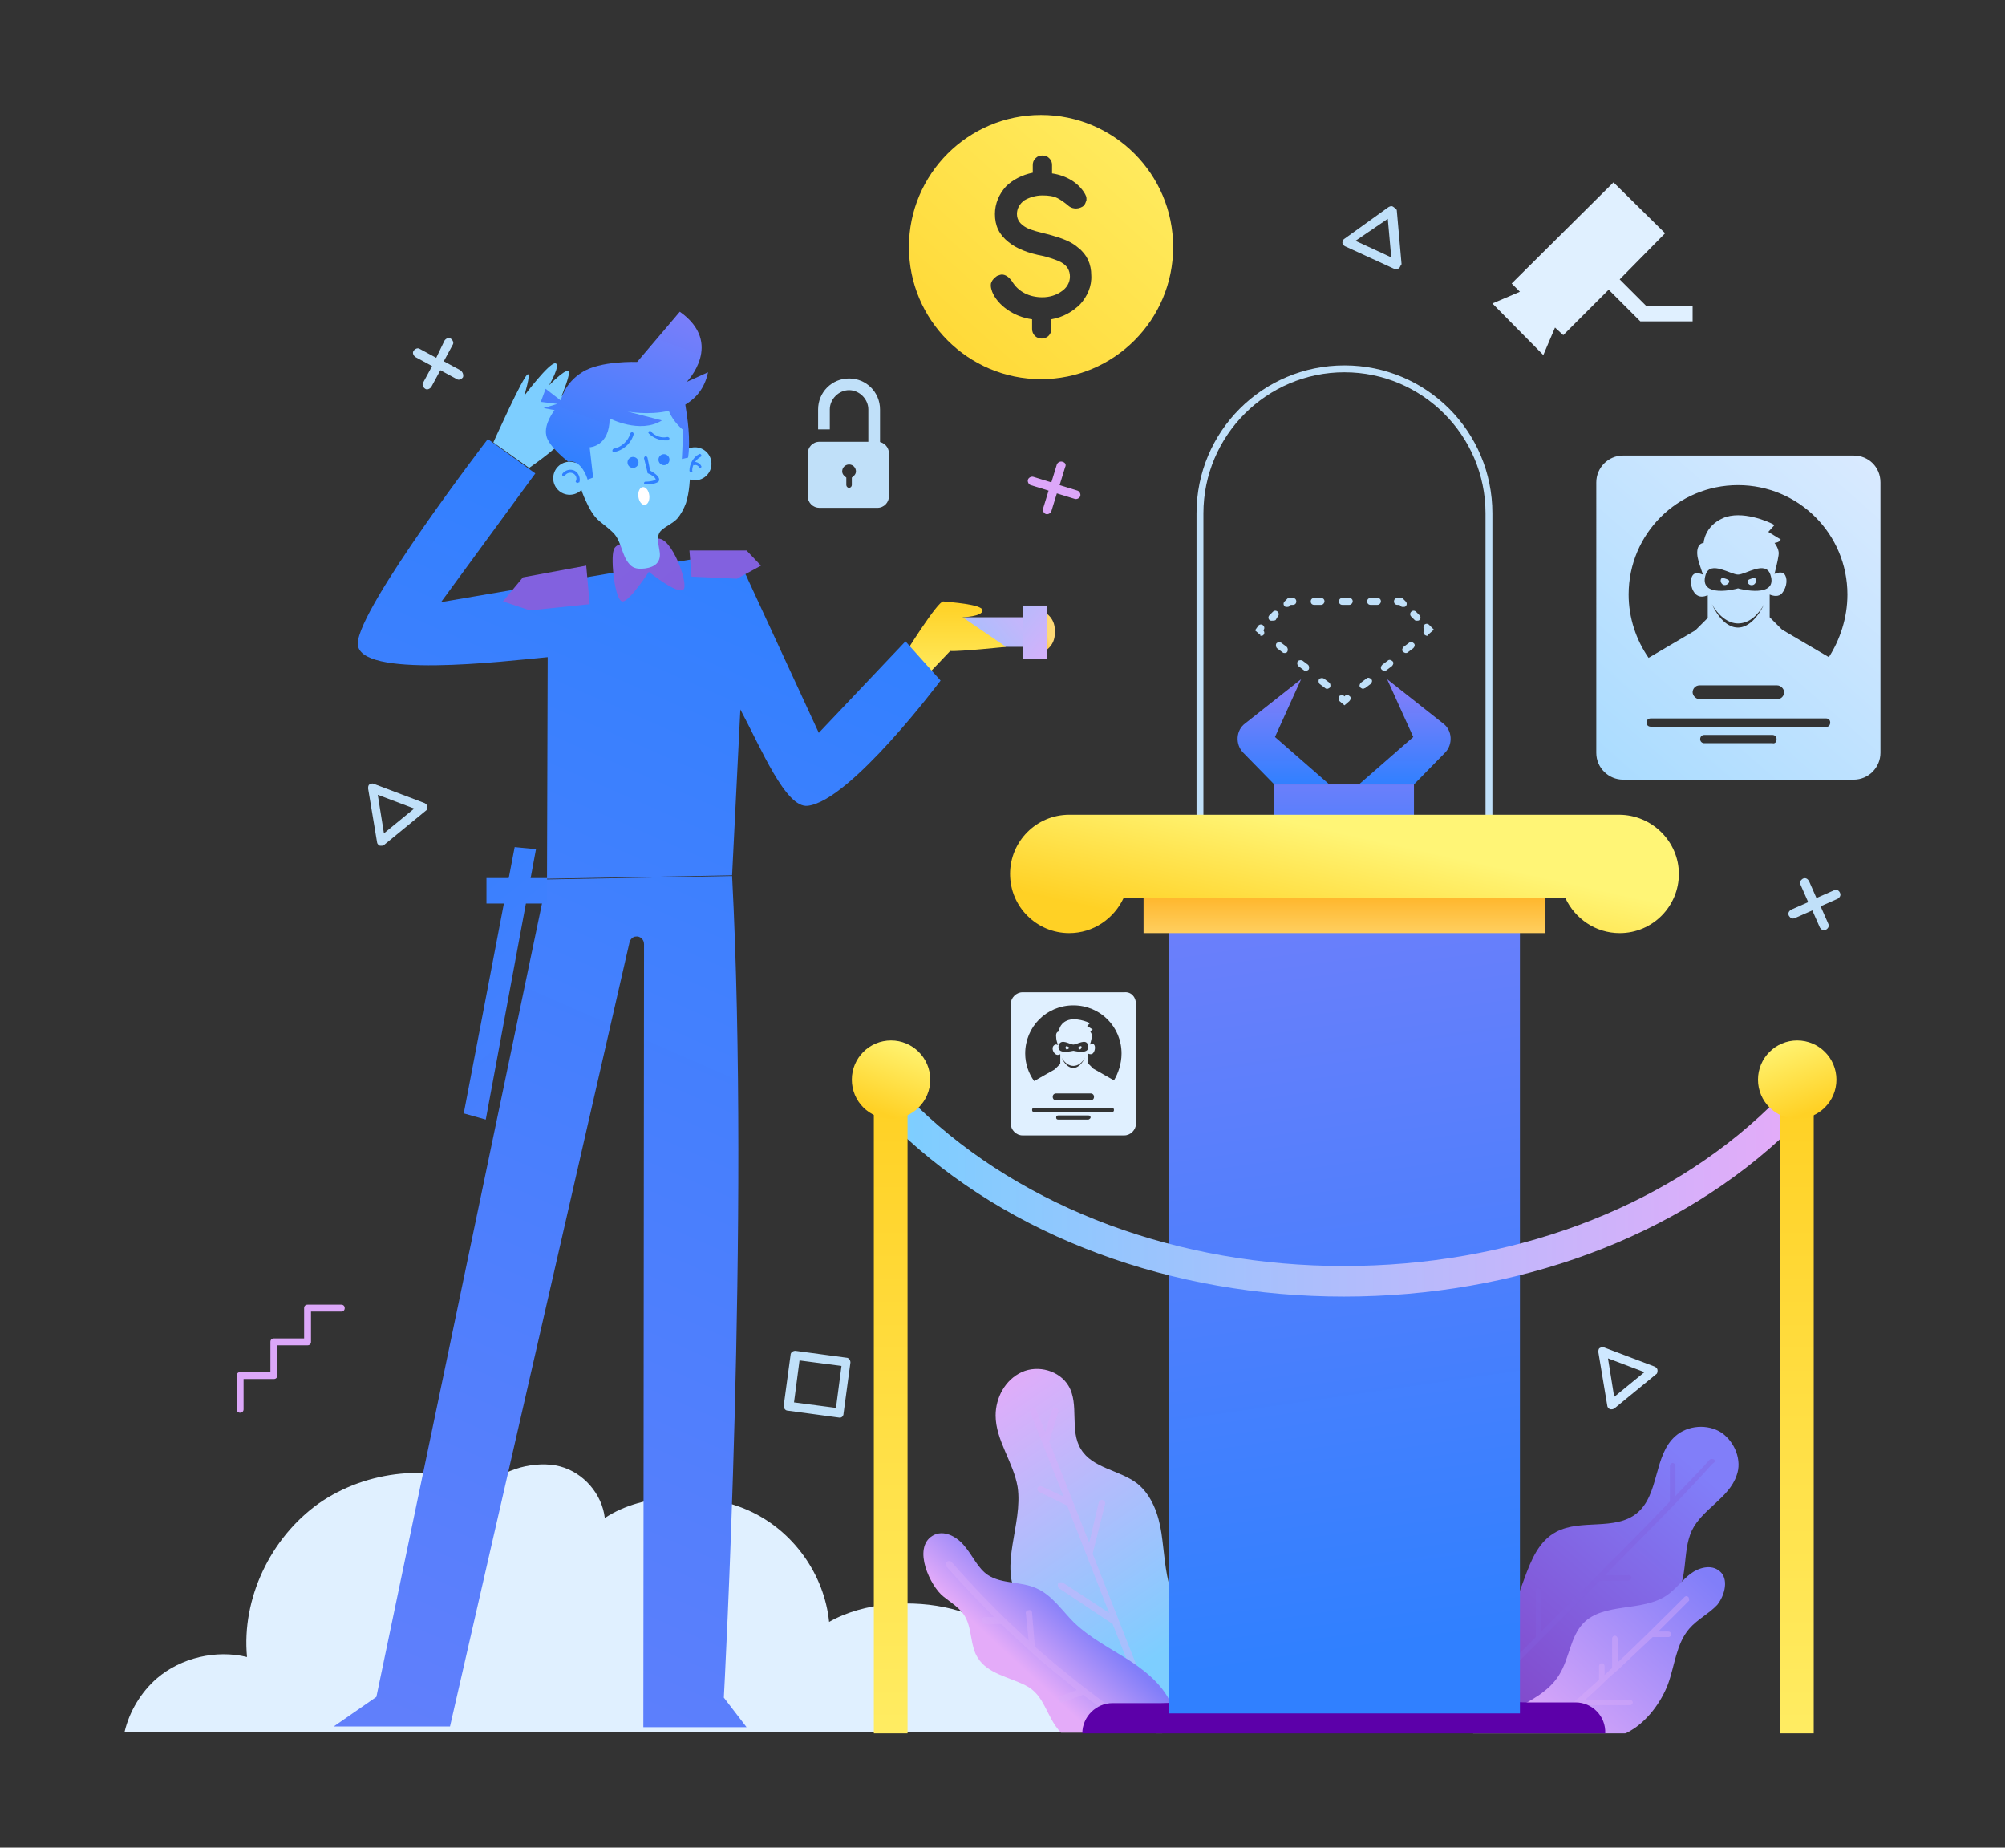 <?xml version="1.0" encoding="utf-8"?>
<!-- Generator: Adobe Illustrator 19.0.0, SVG Export Plug-In . SVG Version: 6.00 Build 0)  -->
<svg version="1.1" id="OBJECTS" xmlns="http://www.w3.org/2000/svg" xmlns:xlink="http://www.w3.org/1999/xlink" x="0px" y="0px"
	 viewBox="0 0 291.4 268.5" style="enable-background:new 0 0 291.4 268.5;" xml:space="preserve">
<rect x="0" y="0" width="291.4" height="268.5" fill="#333333" stroke="none"/>
<style type="text/css">
	.st0{fill:#C0E0F9;}
	.st1{fill:url(#SVGID_1_);}
	.st2{fill:url(#SVGID_2_);}
	.st3{fill:#E0F0FF;}
	.st4{fill:url(#SVGID_3_);}
	.st5{opacity:0.4;fill:#DBAEFA;}
	.st6{fill:url(#SVGID_4_);}
	.st7{fill:url(#SVGID_5_);}
	.st8{opacity:0.4;fill:#8260DE;}
	.st9{fill:url(#SVGID_6_);}
	.st10{fill:url(#SVGID_7_);}
	.st11{fill:url(#SVGID_8_);}
	.st12{fill:url(#SVGID_9_);}
	.st13{fill:url(#SVGID_10_);}
	.st14{fill:url(#SVGID_11_);}
	.st15{fill:url(#SVGID_12_);}
	.st16{fill:#7DCEFF;}
	.st17{fill:#3080ff;}
	.st18{fill:#FFFEFF;}
	.st19{fill:url(#SVGID_13_);}
	.st20{fill:url(#SVGID_14_);}
	.st21{fill:url(#SVGID_15_);}
	.st22{fill:url(#SVGID_16_);}
	.st23{fill:url(#SVGID_17_);}
	.st24{fill:#8261DF;}
	.st25{fill:none;stroke:url(#SVGID_18_);stroke-width:4.442;stroke-linecap:round;stroke-linejoin:round;stroke-miterlimit:10;}
	.st26{fill:url(#SVGID_19_);}
	.st27{fill:url(#SVGID_20_);}
	.st28{fill:url(#SVGID_21_);}
	.st29{fill:url(#SVGID_22_);}
	.st30{fill:url(#SVGID_23_);}
	.st31{fill:url(#SVGID_24_);}
	.st32{fill:url(#SVGID_25_);}
	.st33{fill:url(#SVGID_26_);}
	.st34{fill:url(#SVGID_27_);}
	.st35{fill:url(#SVGID_28_);}
	.st36{fill:#DCA7F9;}
	.st37{fill:#CEE8FF;}
</style>
<g>
	<g>
		<path class="st0" d="M216.9,121.2h-43V74.6c0-11.9,9.6-21.5,21.5-21.5s21.5,9.6,21.5,21.5V121.2z M174.8,120.2h41.1V74.6
			c0-11.3-9.2-20.5-20.5-20.5c-11.3,0-20.5,9.2-20.5,20.5V120.2z"/>
	</g>
	<linearGradient id="SVGID_1_" gradientUnits="userSpaceOnUse" x1="186.505" y1="114.211" x2="186.505" y2="100.179">
		<stop  offset="3.091980e-003" style="stop-color:#3080ff"/>
		<stop  offset="1" style="stop-color:#817EF9"/>
	</linearGradient>
	<path class="st1" d="M185.2,114l-4.5-4.6c-1.2-1.2-1.1-3.3,0.3-4.3l8.1-6.4l-3.8,8.4l7.9,6.9H185.2z"/>
	<linearGradient id="SVGID_2_" gradientUnits="userSpaceOnUse" x1="204.208" y1="114.211" x2="204.208" y2="100.179">
		<stop  offset="3.091980e-003" style="stop-color:#3080ff"/>
		<stop  offset="1" style="stop-color:#817EF9"/>
	</linearGradient>
	<path class="st2" d="M205.5,114l4.5-4.6c1.2-1.2,1.1-3.3-0.3-4.3l-8.1-6.4l3.8,8.4l-7.9,6.9H205.5z"/>
	<g>
		<g>
			<path class="st0" d="M203.9,88.2c-0.1,0-0.2,0-0.3-0.1l-0.2-0.2h-0.3c-0.3,0-0.5-0.2-0.5-0.5c0-0.3,0.2-0.5,0.5-0.5h0.7l0.5,0.5
				c0.2,0.2,0.2,0.5,0,0.7C204.2,88.2,204.1,88.2,203.9,88.2z"/>
		</g>
		<g>
			<path class="st0" d="M205.9,90.2c-0.1,0-0.2,0-0.3-0.1l-0.5-0.5c-0.2-0.2-0.2-0.5,0-0.7c0.2-0.2,0.5-0.2,0.7,0l0.5,0.5
				c0.2,0.2,0.2,0.5,0,0.7C206.2,90.2,206.1,90.2,205.9,90.2z"/>
		</g>
		<g>
			<path class="st0" d="M207.4,92.4c-0.1,0-0.3-0.1-0.4-0.2c-0.2-0.2-0.1-0.5,0-0.7c-0.2-0.2-0.1-0.5,0-0.7c0.2-0.2,0.5-0.2,0.7,0
				l0.7,0.7l-0.8,0.7C207.6,92.3,207.5,92.4,207.4,92.4z"/>
		</g>
		<g>
			<path class="st0" d="M198.1,100.1c-0.1,0-0.3-0.1-0.4-0.2c-0.2-0.2-0.1-0.5,0.1-0.7l0.8-0.6c0.2-0.2,0.5-0.1,0.7,0.1
				c0.2,0.2,0.1,0.5-0.1,0.7l-0.8,0.6C198.3,100,198.2,100.1,198.1,100.1z M201.2,97.5c-0.1,0-0.3-0.1-0.4-0.2
				c-0.2-0.2-0.1-0.5,0.1-0.7l0.8-0.6c0.2-0.2,0.5-0.1,0.7,0.1c0.2,0.2,0.1,0.5-0.1,0.7l-0.8,0.6C201.4,97.5,201.3,97.5,201.2,97.5z
				 M204.3,94.9c-0.1,0-0.3-0.1-0.4-0.2c-0.2-0.2-0.1-0.5,0.1-0.7l0.8-0.6c0.2-0.2,0.5-0.1,0.7,0.1c0.2,0.2,0.1,0.5-0.1,0.7
				l-0.8,0.6C204.5,94.9,204.4,94.9,204.3,94.9z"/>
		</g>
		<g>
			<path class="st0" d="M195.4,102.5l-0.7-0.6c-0.2-0.2-0.2-0.5-0.1-0.7c0.2-0.2,0.5-0.2,0.7-0.1l0.1,0.1l0.1-0.1
				c0.2-0.2,0.5-0.1,0.7,0.1c0.2,0.2,0.1,0.5-0.1,0.7L195.4,102.5z"/>
		</g>
		<g>
			<path class="st0" d="M192.9,100.1c-0.1,0-0.2,0-0.3-0.1l-0.8-0.6c-0.2-0.2-0.2-0.5-0.1-0.7c0.2-0.2,0.5-0.2,0.7-0.1l0.8,0.6
				c0.2,0.2,0.2,0.5,0.1,0.7C193.2,100,193,100.1,192.9,100.1z M189.8,97.5c-0.1,0-0.2,0-0.3-0.1l-0.8-0.6c-0.2-0.2-0.2-0.5-0.1-0.7
				c0.2-0.2,0.5-0.2,0.7-0.1l0.8,0.6c0.2,0.2,0.2,0.5,0.1,0.7C190.1,97.4,189.9,97.5,189.8,97.5z M186.7,94.9c-0.1,0-0.2,0-0.3-0.1
				l-0.8-0.6c-0.2-0.2-0.2-0.5-0.1-0.7c0.2-0.2,0.5-0.2,0.7-0.1l0.8,0.6c0.2,0.2,0.2,0.5,0.1,0.7C187,94.9,186.8,94.9,186.7,94.9z"
				/>
		</g>
		<g>
			<path class="st0" d="M183.3,92.4c-0.1,0-0.2,0-0.1-0.1l-0.8-0.7l0.5-0.7c0.2-0.2,0.5-0.2,0.7,0c0.2,0.2,0.2,0.5,0,0.7
				c0.2,0.2,0.2,0.5,0,0.7C183.6,92.3,183.5,92.4,183.3,92.4z"/>
		</g>
		<g>
			<path class="st0" d="M184.8,90.2c-0.1,0-0.2,0-0.3-0.1c-0.2-0.2-0.2-0.5,0-0.7l0.5-0.5c0.2-0.2,0.5-0.2,0.7,0
				c0.2,0.2,0.2,0.5,0,0.7l-0.3,0.5C185.3,90.2,184.9,90.2,184.8,90.2z"/>
		</g>
		<g>
			<path class="st0" d="M187,88.2c-0.1,0-0.2,0-0.3-0.1c-0.2-0.2-0.2-0.5,0-0.7l0.5-0.5h0.7c0.3,0,0.5,0.2,0.5,0.5
				c0,0.3-0.2,0.5-0.5,0.5h-0.3l-0.2,0.2C187.3,88.2,187.1,88.2,187,88.2z"/>
		</g>
		<g>
			<path class="st0" d="M200.2,87.9h-1c-0.3,0-0.5-0.2-0.5-0.5c0-0.3,0.2-0.5,0.5-0.5h1c0.3,0,0.5,0.2,0.5,0.5
				C200.7,87.6,200.5,87.9,200.2,87.9z M196.1,87.9h-1c-0.3,0-0.5-0.2-0.5-0.5c0-0.3,0.2-0.5,0.5-0.5h1c0.3,0,0.5,0.2,0.5,0.5
				C196.6,87.6,196.4,87.9,196.1,87.9z M192,87.9h-1c-0.3,0-0.5-0.2-0.5-0.5c0-0.3,0.2-0.5,0.5-0.5h1c0.3,0,0.5,0.2,0.5,0.5
				C192.5,87.6,192.3,87.9,192,87.9z"/>
		</g>
	</g>
	<path class="st3" d="M188.1,251.8c-1.4-5.9-4.9-11.2-10-14.2c-7.7-4.5-21.1-1.1-26.1,6.2c-3.1-4.9-8.1-8.6-13.7-10
		c-5.6-1.4-12.7-1-17.8,1.9c-0.7-6.9-5.2-13.2-11.5-16.1c-6.2-2.9-15.4-2.8-21.1,1c-0.4-3.5-3.1-6.6-6.5-7.5
		c-3.4-0.9-8.5,0.3-10.6,3.1c-7.8-3.6-17.5-2.6-24.5,2.3c-7,5-11.2,13.8-10.4,22.3c-4.5-1.1-9.6,0.1-13.1,3.1c-2.3,2-4,4.8-4.7,7.8
		H188.1z"/>
	<g>
		<g>
			<linearGradient id="SVGID_3_" gradientUnits="userSpaceOnUse" x1="168.159" y1="241.165" x2="141.175" y2="201.833">
				<stop  offset="9.422110e-003" style="stop-color:#7DCEFF"/>
				<stop  offset="0.998" style="stop-color:#E4ABF9"/>
			</linearGradient>
			<path class="st4" d="M148,232.2c1.7,2.7,5.2,3.9,7.3,6.2c1.9,2,2.7,4.8,3.3,7.4c0.5,2,0.9,4.1,1.8,6H177c0.6-1,0.9-2.1,1-3.4
				c0.4-6.5-5.9-11.3-7.9-17.5c-0.8-2.6-0.9-5.4-1.3-8.1c-0.4-2.7-1.4-5.5-3.5-7.2c-2.6-2-6.5-2.2-8.2-5c-1.7-2.7-0.2-6.5-1.8-9.2
				c-1.3-2.2-4.4-3.1-6.8-2c-2.4,1.1-3.8,3.7-3.8,6.3c0,3.6,2.6,6.8,3.2,10.4C148.7,221.5,145.1,227.6,148,232.2z"/>
			<path class="st5" d="M154.6,217.5l-3.2-1.5c-0.2-0.1-0.5,0-0.6,0.2c-0.1,0.2,0,0.5,0.2,0.6l4.1,2l6.1,15.6l-6.7-4.4
				c-0.2-0.1-0.5-0.1-0.7,0.1c-0.1,0.2-0.1,0.5,0.1,0.7l7.8,5.2l6.3,15.9c0,0,0,0,0,0h0.9c0-0.1,0.1-0.2,0-0.4l-10.1-25.7l1.8-7.2
				c0.1-0.3-0.1-0.5-0.3-0.6c-0.3-0.1-0.5,0.1-0.6,0.3l-1.4,5.9l-5.8-14.7l1.3-4.3c0.1-0.3-0.1-0.5-0.3-0.6
				c-0.3-0.1-0.5,0.1-0.6,0.3l-1,3.2l-1.3-3.2c-0.1-0.2-0.4-0.4-0.6-0.3c-0.2,0.1-0.4,0.4-0.3,0.6L154.6,217.5z"/>
		</g>
		<g>
			<linearGradient id="SVGID_4_" gradientUnits="userSpaceOnUse" x1="156.271" y1="234.163" x2="148.598" y2="242.441">
				<stop  offset="9.422110e-003" style="stop-color:#817EF9"/>
				<stop  offset="0.998" style="stop-color:#E4ABF9"/>
			</linearGradient>
			<path class="st6" d="M154.2,251.8C154.2,251.8,154.2,251.8,154.2,251.8l16.8,0c0-0.9-0.1-1.9-0.4-3.1c-0.9-3.2-3.6-5.5-6.3-7.3
				c-2.8-1.8-5.8-3.3-8.2-5.6c-1.8-1.8-3.2-4-5.5-5c-2.2-1-5-0.6-7-1.9c-1.5-1-2.2-2.8-3.4-4.2c-1.1-1.4-3.1-2.5-4.7-1.5
				c-2.9,1.8-0.3,7.3,1.6,8.8c1.1,0.9,2.5,1.7,3.2,3c1,1.8,0.7,4.2,1.8,5.9c1.4,2.3,4.5,2.8,6.9,4
				C151.9,246.3,152,249.5,154.2,251.8z"/>
			<path class="st5" d="M164.9,250.5c-5.1-3.4-9.9-7.2-14.5-11.2l-0.4-4.9c0-0.3-0.3-0.5-0.5-0.4c-0.3,0-0.5,0.3-0.4,0.5l0.4,3.9
				c-4-3.6-7.7-7.4-11.2-11.4c-0.2-0.2-0.5-0.2-0.7,0c-0.2,0.2-0.2,0.5,0,0.7c2.2,2.5,4.5,4.9,6.9,7.3h-1.3c-0.3,0-0.5,0.2-0.5,0.5
				c0,0.3,0.2,0.5,0.5,0.5h2.3c1.4,1.4,2.9,2.7,4.3,4c0,0,0,0,0.1,0.1c2.1,1.9,4.4,3.7,6.6,5.5l-2.4,0.9c-0.2,0.1-0.4,0.4-0.3,0.6
				c0.1,0.2,0.3,0.3,0.4,0.3c0.1,0,0.1,0,0.2,0l3-1.1c2.4,1.8,4.8,3.5,7.2,5.2c0.1,0.1,0.2,0.1,0.3,0.1c0.2,0,0.3-0.1,0.4-0.2
				C165.2,251,165.1,250.7,164.9,250.5z"/>
		</g>
		<g>
			<linearGradient id="SVGID_5_" gradientUnits="userSpaceOnUse" x1="208.297" y1="257.514" x2="246.702" y2="213.461">
				<stop  offset="9.422110e-003" style="stop-color:#8339BC"/>
				<stop  offset="1" style="stop-color:#817EF9"/>
			</linearGradient>
			<path class="st7" d="M250.2,208.2c-2-1.3-4.9-1.1-6.7,0.5c-3.2,2.8-2.3,8.5-5.6,11.2c-3.2,2.6-8.1,0.8-11.7,2.7
				c-5.1,2.7-4.4,10.8-8.9,14.4c-2.4,1.9-5.6,2.1-8.3,3.6c-2.7,1.4-4.7,4.1-5.2,7.1c-0.2,1.1-0.2,2.6,0,4.1H228
				c4.6-3.7,3.4-12.4,8.4-15.9c2.1-1.4,5.1-1.6,6.8-3.6c2.3-2.6,1.2-6.7,2.7-9.9c1.5-3.1,5.4-4.7,6.5-8
				C253.2,212.3,252.2,209.6,250.2,208.2z"/>
			<path class="st8" d="M249.1,212.1c-0.2-0.1-0.4-0.1-0.6,0c-1.6,1.8-3.3,3.5-5,5.3V213c0-0.2-0.2-0.4-0.4-0.4
				c-0.2,0-0.4,0.2-0.4,0.4v5.2c-4.9,5.1-10,10.2-14.9,15.1l-3.8,3.8v-5.9c0-0.2-0.2-0.4-0.4-0.4c-0.2,0-0.4,0.2-0.4,0.4v6.7
				l-13.9,13.9h1.1l17.9-17.9c1.4-1.4,2.8-2.8,4.2-4.2h4.2c0.2,0,0.4-0.2,0.4-0.4c0-0.2-0.2-0.4-0.4-0.4h-3.4
				c3.3-3.4,6.7-6.8,10-10.2c0,0,0,0,0,0c1.9-2,3.8-4,5.6-6C249.3,212.5,249.3,212.2,249.1,212.1z"/>
		</g>
		<g>
			<linearGradient id="SVGID_6_" gradientUnits="userSpaceOnUse" x1="247.687" y1="228.07" x2="222.978" y2="254.722">
				<stop  offset="9.422110e-003" style="stop-color:#817EF9"/>
				<stop  offset="0.998" style="stop-color:#E4ABF9"/>
			</linearGradient>
			<path class="st9" d="M249.9,228.3c-1.2-1-3-0.5-4.2,0.4c-1.2,0.9-2.1,2.2-3.4,3.1c-3.6,2.5-9.2,1-12.2,4.1c-1.9,2-2,5.1-3.5,7.5
				c-1.4,2.3-4,3.7-6.4,4.9c-2.1,1-4.4,2-6.1,3.6h22.1c0.3-0.1,0.5-0.2,0.8-0.4c2.4-1.4,4.4-4.1,5.4-6.7c1-2.7,1.2-5.9,3.1-8.1
				c1.2-1.4,2.9-2.2,4.1-3.5C250.7,231.8,251.3,229.4,249.9,228.3z"/>
			<path class="st5" d="M245.4,232.1c-0.2-0.2-0.4-0.2-0.6,0c-3.2,3.2-6.4,6.4-9.7,9.5v-3.5c0-0.2-0.2-0.4-0.4-0.4
				c-0.2,0-0.4,0.2-0.4,0.4v4.3c-0.4,0.3-0.7,0.7-1.1,1v-1.3c0-0.2-0.2-0.4-0.4-0.4c-0.2,0-0.4,0.2-0.4,0.4v2
				c-2.9,2.6-5.8,5.2-8.7,7.7h1.2c1.5-1.3,3.1-2.6,4.6-4h7.4c0.2,0,0.4-0.2,0.4-0.4c0-0.2-0.2-0.4-0.4-0.4h-6.5
				c0.9-0.8,1.8-1.6,2.7-2.5c0,0,0,0,0.1-0.1c0.6-0.6,1.2-1.1,1.9-1.7c0,0,0,0,0,0c1.7-1.6,3.4-3.2,5.1-4.8h2.3
				c0.2,0,0.4-0.2,0.4-0.4c0-0.2-0.2-0.4-0.4-0.4h-1.5c1.5-1.5,3-3,4.5-4.5C245.5,232.5,245.5,232.3,245.4,232.1z"/>
		</g>
	</g>
	<linearGradient id="SVGID_7_" gradientUnits="userSpaceOnUse" x1="196.891" y1="241.02" x2="218.096" y2="93.674">
		<stop  offset="3.091980e-003" style="stop-color:#5C00A9"/>
		<stop  offset="1" style="stop-color:#817EF9"/>
	</linearGradient>
	<path class="st10" d="M229,247.4h-7.1c-10.2,0-9.8-8.2-18.7-8.2V128.1h-15.7v111.2c-8.9,0-8.5,8.2-18.7,8.2h-7.1
		c-2.4,0-4.4,2-4.4,4.4h38h38C233.4,249.4,231.4,247.4,229,247.4z"/>
	<g>
		<g>
			<g>
				
					<linearGradient id="SVGID_8_" gradientUnits="userSpaceOnUse" x1="144.292" y1="86.359" x2="21.287" y2="367.631" gradientTransform="matrix(1 0 0 1 -5.239 0)">
					<stop  offset="3.091980e-003" style="stop-color:#3080ff"/>
					<stop  offset="1" style="stop-color:#817EF9"/>
				</linearGradient>
				<path class="st11" d="M65.4,250.9l26.1-114c0.1-0.4,0.5-0.8,0.9-0.8c0.6-0.1,1.2,0.4,1.2,1.1l-0.1,113.8h15l-3.3-4.3
					c0,0,3.8-69.6,1.2-119.4l-26.9,0.5L54.7,246.6l-6.2,4.3H65.4z"/>
			</g>
			<linearGradient id="SVGID_9_" gradientUnits="userSpaceOnUse" x1="132.999" y1="101.13" x2="154.026" y2="83.905">
				<stop  offset="9.422110e-003" style="stop-color:#7DCEFF"/>
				<stop  offset="0.998" style="stop-color:#E4ABF9"/>
			</linearGradient>
			<rect x="139.9" y="89.7" class="st12" width="8.8" height="4.3"/>
			<linearGradient id="SVGID_10_" gradientUnits="userSpaceOnUse" x1="138.906" y1="87.508" x2="138.906" y2="102.334">
				<stop  offset="0" style="stop-color:#FFD125"/>
				<stop  offset="1" style="stop-color:#FFF576"/>
			</linearGradient>
			<path class="st13" d="M139.9,89.7c0,0,2.9-0.1,2.9-1c0-0.9-4.9-1.2-5.7-1.3c-0.8-0.1-5.7,7.8-5.7,7.8l2.8,3.5l3.9-4.1
				c1.4,0.1,8.1-0.6,8.1-0.6L139.9,89.7z"/>
			<linearGradient id="SVGID_11_" gradientUnits="userSpaceOnUse" x1="105.799" y1="69.589" x2="-17.206" y2="350.86">
				<stop  offset="3.091980e-003" style="stop-color:#3080ff"/>
				<stop  offset="1" style="stop-color:#817EF9"/>
			</linearGradient>
			<path class="st14" d="M131.6,93.2L119,106.5l-10.3-22.3c-0.9-2.4-3.4-3.8-5.9-3.3l-38.7,6.6l13.7-18.7l-6.9-5
				c0,0-18.8,24.5-18.9,29.7c-0.1,5.2,21.2,2.6,27.6,2l-0.1,32.2l26.9-0.5l1.2-24.1c3,5.6,6.6,14.4,9.8,14
				c6.2-0.7,19.3-18.2,19.3-18.2L131.6,93.2z"/>
			
				<linearGradient id="SVGID_12_" gradientUnits="userSpaceOnUse" x1="418.924" y1="203.26" x2="571.655" y2="-1.885" gradientTransform="matrix(-1 0 0 1 601.941 0)">
				<stop  offset="9.422110e-003" style="stop-color:#8339BC"/>
				<stop  offset="1" style="stop-color:#817EF9"/>
			</linearGradient>
			<path class="st15" d="M91.2,78.9c0,0-1.7,0-2,1c-0.5,1.4,0.2,7.6,1.3,7.5c1,0,3.8-4.3,3.8-4.3s4.1,3.3,5,2.6
				c0.9-0.6-1.7-7.9-3.8-7.4C93.4,78.7,91.2,78.9,91.2,78.9z"/>
			<g>
				<path class="st16" d="M93.8,82.6c-0.9,0.1-1.7,0.1-2.3-0.6c-1.2-1.3-1.1-3.3-2.4-4.6c-0.6-0.6-1.3-1.1-1.9-1.6
					c-1-0.8-1.6-2-2.1-3.1c-2.5-5.2-2.8-17.1,5.5-17.7c8.3-0.6,9.7,8.7,9.7,13c0,1.7-0.1,3.5-0.6,5.1c-0.3,0.8-0.7,1.6-1.3,2.3
					c-0.7,0.7-1.5,1-2.2,1.6c-1,0.8-0.4,2.3-0.3,3.4C96,81.7,95.2,82.4,93.8,82.6z"/>
			</g>
			<g>
				<circle class="st16" cx="82.8" cy="69.5" r="2.4"/>
			</g>
			<g>
				<circle class="st16" cx="101" cy="67.4" r="2.4"/>
			</g>
			<circle class="st17" cx="92" cy="67.2" r="0.8"/>
			<ellipse transform="matrix(0.992 -0.124 0.124 0.992 -8.221 12.161)" class="st18" cx="93.6" cy="72.1" rx="0.8" ry="1.3"/>
			<circle class="st17" cx="96.5" cy="66.8" r="0.8"/>
			<g>
				<path class="st17" d="M93.8,70.4c-0.1,0-0.2-0.1-0.2-0.2c0-0.1,0.1-0.2,0.2-0.2c0.8,0,1.4-0.2,1.5-0.3c0-0.3-0.6-0.7-1.1-0.9
					c-0.1,0-0.1-0.1-0.1-0.2l-0.5-2c0-0.1,0.1-0.3,0.2-0.3c0.1,0,0.3,0.1,0.3,0.2l0.4,1.9c0.4,0.2,1.2,0.7,1.3,1.2
					c0,0.1,0,0.3-0.1,0.4C95.2,70.4,94,70.4,93.8,70.4C93.8,70.4,93.8,70.4,93.8,70.4z"/>
			</g>
			<g>
				<path class="st17" d="M100.4,68.6c-0.1,0-0.2-0.1-0.2-0.2c0-1,0.6-2,1.4-2.4c0.1-0.1,0.3,0,0.3,0.1c0.1,0.1,0,0.3-0.1,0.3
					c-0.7,0.4-1.2,1.2-1.2,2C100.7,68.5,100.6,68.6,100.4,68.6C100.4,68.6,100.4,68.6,100.4,68.6z"/>
			</g>
			<g>
				<path class="st17" d="M101.8,68c-0.1,0-0.2,0-0.2-0.1c-0.1-0.2-0.4-0.4-0.7-0.3c-0.1,0-0.3-0.1-0.3-0.2c0-0.1,0.1-0.3,0.2-0.3
					c0.4,0,0.9,0.2,1.1,0.6c0.1,0.1,0,0.3-0.1,0.3C101.9,68,101.8,68,101.8,68z"/>
			</g>
			<g>
				<path class="st17" d="M83.9,70.2C83.8,70.2,83.8,70.2,83.9,70.2c-0.2-0.1-0.3-0.2-0.2-0.3c0.2-0.4,0-0.9-0.4-1.1
					c-0.4-0.2-0.9-0.1-1.2,0.3c-0.1,0.1-0.2,0.1-0.3,0.1c-0.1-0.1-0.1-0.2-0.1-0.3c0.4-0.6,1.2-0.8,1.8-0.5c0.6,0.3,0.9,1.1,0.7,1.7
					C84,70.1,84,70.2,83.9,70.2z"/>
			</g>
			<g>
				<path class="st17" d="M96.6,64c-0.8,0-1.7-0.4-2.3-1c-0.1-0.1-0.1-0.3,0-0.3c0.1-0.1,0.3-0.1,0.3,0c0.6,0.7,1.6,1,2.4,0.8
					c0.1,0,0.3,0.1,0.3,0.2c0,0.1-0.1,0.3-0.2,0.3C97,64,96.8,64,96.6,64z"/>
			</g>
			<g>
				<path class="st17" d="M89.2,65.7c-0.1,0-0.2-0.1-0.2-0.2c0-0.1,0.1-0.3,0.2-0.3c1.1-0.2,2.1-1.1,2.4-2.2c0-0.1,0.2-0.2,0.3-0.2
					c0.1,0,0.2,0.2,0.2,0.3C91.7,64.5,90.5,65.5,89.2,65.7C89.2,65.7,89.2,65.7,89.2,65.7z"/>
			</g>
		</g>
		<path class="st16" d="M76.9,68c0,0,5.7-3.9,6-5.5c0.3-1.6-2.7,0.4-2.7,0.4s5.2-7.6,4.3-7.7s-2.9,2.4-2.9,2.4s1.5-3.6,1-3.7
			C82,53.7,79.8,56,79.8,56s1.8-3.1,0.9-3.2c-0.9-0.1-4.5,4.7-4.5,4.7s1-3.3,0.5-3.1c-0.6,0.1-5,9.9-5,9.9L76.9,68z"/>
		<linearGradient id="SVGID_13_" gradientUnits="userSpaceOnUse" x1="87.048" y1="68.808" x2="96.722" y2="42.233">
			<stop  offset="3.091980e-003" style="stop-color:#3080ff"/>
			<stop  offset="1" style="stop-color:#817EF9"/>
		</linearGradient>
		<path class="st19" d="M102.9,54.1l-3.1,1.4c0,0,5.5-5.6-1-10.2l-6.2,7.3c0,0-5.4-0.2-8,1.5c-2.6,1.6-3.1,4.1-3.1,4.1l-2.2-1.7
			l-0.7,1.9l2.4,0.3l-2,0.6l1.6,0.3c0,0-1.6,2-1.2,3.7c0.3,1.6,3.2,3.8,3.2,3.8s0.4-0.2,1,0.1c1.3,0.6,1.8,2.5,1.8,2.5l0.8-0.3
			L85.7,65c0,0,2.9-0.1,2.9-4.2c0,0,4.4,2.3,7.6,0.3l-5-1.3c0,0,3,0.6,6-0.1c0.6,1.6,2.1,2.8,2.1,2.8l-0.2,4.2l0.9-0.2
			c0.4-2.6-0.1-5.9-0.4-7.7C101.1,57.9,102.4,56.5,102.9,54.1z"/>
	</g>
	<linearGradient id="SVGID_14_" gradientUnits="userSpaceOnUse" x1="195.356" y1="130.195" x2="195.356" y2="107.881">
		<stop  offset="3.091980e-003" style="stop-color:#3080ff"/>
		<stop  offset="1" style="stop-color:#817EF9"/>
	</linearGradient>
	<rect x="185.2" y="114" class="st20" width="20.3" height="16"/>
	<path class="st3" d="M154.9,152.1c0.1-0.1,0.2-0.1,0.3,0c0.1,0.1,0.3,0.1,0.2,0.2c-0.1,0.1-0.2,0.2-0.4,0.2
		C154.9,152.4,154.8,152.3,154.9,152.1z M157,152.5c0.1-0.1,0.2-0.2,0.2-0.4c-0.1-0.1-0.2-0.1-0.3,0c-0.1,0.1-0.3,0.1-0.2,0.2
		S156.8,152.5,157,152.5z M165.1,145.9v17.4c0,0.9-0.8,1.7-1.7,1.7h-14.8c-0.9,0-1.7-0.8-1.7-1.7v-17.4c0-0.9,0.8-1.7,1.7-1.7h14.8
		C164.4,144.1,165.1,144.9,165.1,145.9z M158.5,162.4c0-0.2-0.1-0.3-0.3-0.3h-4.4c-0.2,0-0.3,0.1-0.3,0.3c0,0.2,0.1,0.3,0.3,0.3h4.4
		C158.4,162.6,158.5,162.5,158.5,162.4z M161.9,161.3c0-0.2-0.1-0.3-0.3-0.3h-11.3c-0.2,0-0.3,0.1-0.3,0.3c0,0.2,0.1,0.3,0.3,0.3
		h11.3C161.8,161.6,161.9,161.5,161.9,161.3z M154.3,153.7c0.4,0.9,1,1.5,1.7,1.5c0.7,0,1.3-0.7,1.7-1.5c-0.4,0.7-1,1.2-1.7,1.2
		C155.3,154.9,154.7,154.4,154.3,153.7z M156,152.7c0.1,0,2.6,0.7,2.1-0.9c-0.3-0.9-1.6,0-2.1,0c-0.5,0-1.7-0.9-2.1,0
		C153.4,153.4,155.9,152.7,156,152.7z M153.5,158.9c-0.3,0-0.5,0.2-0.5,0.5c0,0.3,0.2,0.5,0.5,0.5h5c0.3,0,0.5-0.2,0.5-0.5
		c0-0.3-0.2-0.5-0.5-0.5H153.5z M163,153.1c0-3.9-3.1-7-7-7c-3.9,0-7,3.1-7,7c0,1.5,0.5,2.9,1.3,4l3-1.7l0.8-0.8v-1.4
		c-0.2,0.1-0.5,0.2-0.8-0.1c-0.4-0.4-0.4-1-0.1-1.2c0.2-0.2,0.5-0.1,0.6,0c-0.2-0.4-0.3-0.9-0.3-1.2c-0.1-0.7,0.3-0.8,0.4-0.8
		c0,0,0-1.1,1.2-1.6c1.2-0.5,3,0.2,3.3,0.4l-0.4,0.4l0.8,0.5c0,0-0.1,0.2-0.4,0.2c0,0,0.2,0.3,0.3,0.6c0,0.2-0.1,0.9-0.3,1.4
		c0.2-0.1,0.5-0.2,0.6,0c0.2,0.2,0.2,0.8-0.1,1.2c-0.2,0.3-0.6,0.2-0.8,0.1v1.4l0.8,0.8l3,1.7C162.5,156,163,154.6,163,153.1z"/>
	
		<linearGradient id="SVGID_15_" gradientUnits="userSpaceOnUse" x1="697.781" y1="239.762" x2="718.986" y2="92.417" gradientTransform="matrix(-1 0 0 1 900.344 0)">
		<stop  offset="3.091980e-003" style="stop-color:#3080ff"/>
		<stop  offset="1" style="stop-color:#817EF9"/>
	</linearGradient>
	<rect x="169.9" y="130.3" class="st21" width="51" height="118.7"/>
	<linearGradient id="SVGID_16_" gradientUnits="userSpaceOnUse" x1="195.356" y1="129.588" x2="195.356" y2="138.044">
		<stop  offset="0" style="stop-color:#FFB325"/>
		<stop  offset="1" style="stop-color:#FFDA76"/>
	</linearGradient>
	<rect x="166.2" y="127" class="st22" width="58.3" height="8.6"/>
	<linearGradient id="SVGID_17_" gradientUnits="userSpaceOnUse" x1="192.644" y1="139.373" x2="196.614" y2="121.324">
		<stop  offset="0" style="stop-color:#FFD125"/>
		<stop  offset="1" style="stop-color:#FFF576"/>
	</linearGradient>
	<path class="st23" d="M235.3,118.4h-79.9c-4.8,0-8.6,3.9-8.6,8.6c0,4.8,3.9,8.6,8.6,8.6c3.5,0,6.5-2.1,7.9-5.1h64.2
		c1.4,3,4.4,5.1,7.9,5.1c4.8,0,8.6-3.9,8.6-8.6C244,122.3,240.1,118.4,235.3,118.4z"/>
	<polygon class="st24" points="76,83.9 85.2,82.2 85.7,87.8 77,88.7 73.1,87.4 	"/>
	<polygon class="st24" points="100.5,83.8 100.2,80 108.5,80 110.6,82.2 107.1,84.1 	"/>
	<linearGradient id="SVGID_18_" gradientUnits="userSpaceOnUse" x1="129.749" y1="174.422" x2="260.964" y2="174.422">
		<stop  offset="9.422110e-003" style="stop-color:#7DCEFF"/>
		<stop  offset="0.998" style="stop-color:#E4ABF9"/>
	</linearGradient>
	<path class="st25" d="M258.7,162.5c-15.9,15.4-39,23.7-63.4,23.7c-24.4,0-47.5-8.4-63.4-23.7"/>
	<linearGradient id="SVGID_19_" gradientUnits="userSpaceOnUse" x1="129.496" y1="160.847" x2="129.496" y2="280.927">
		<stop  offset="0" style="stop-color:#FFD125"/>
		<stop  offset="1" style="stop-color:#FFF576"/>
	</linearGradient>
	<rect x="127" y="160.1" class="st26" width="4.9" height="91.8"/>
	<linearGradient id="SVGID_20_" gradientUnits="userSpaceOnUse" x1="127.766" y1="161.646" x2="131.74" y2="150.728">
		<stop  offset="0" style="stop-color:#FFD125"/>
		<stop  offset="1" style="stop-color:#FFF576"/>
	</linearGradient>
	<circle class="st27" cx="129.5" cy="156.9" r="5.7"/>
	
		<linearGradient id="SVGID_21_" gradientUnits="userSpaceOnUse" x1="639.127" y1="160.847" x2="639.127" y2="280.927" gradientTransform="matrix(-1 0 0 1 900.344 0)">
		<stop  offset="0" style="stop-color:#FFD125"/>
		<stop  offset="1" style="stop-color:#FFF576"/>
	</linearGradient>
	<rect x="258.7" y="160.1" class="st28" width="4.9" height="91.8"/>
	
		<linearGradient id="SVGID_22_" gradientUnits="userSpaceOnUse" x1="637.397" y1="161.646" x2="641.371" y2="150.728" gradientTransform="matrix(-1 0 0 1 900.344 0)">
		<stop  offset="0" style="stop-color:#FFD125"/>
		<stop  offset="1" style="stop-color:#FFF576"/>
	</linearGradient>
	<circle class="st29" cx="261.2" cy="156.9" r="5.7"/>
	<linearGradient id="SVGID_23_" gradientUnits="userSpaceOnUse" x1="150.323" y1="92.06" x2="151.832" y2="91.4">
		<stop  offset="0" style="stop-color:#FFB325"/>
		<stop  offset="1" style="stop-color:#FFDA76"/>
	</linearGradient>
	<path class="st30" d="M150.4,95L150.4,95c1.6,0,2.9-1.3,2.9-2.9v-0.6c0-1.6-1.3-2.9-2.9-2.9l0,0V95z"/>
	
		<linearGradient id="SVGID_24_" gradientUnits="userSpaceOnUse" x1="135.467" y1="-138.508" x2="156.494" y2="-155.733" gradientTransform="matrix(1 0 0 -1 0 -58.898)">
		<stop  offset="9.422110e-003" style="stop-color:#7DCEFF"/>
		<stop  offset="0.998" style="stop-color:#E4ABF9"/>
	</linearGradient>
	<rect x="148.7" y="88" class="st31" width="3.5" height="7.8"/>
	<linearGradient id="SVGID_25_" gradientUnits="userSpaceOnUse" x1="50.091" y1="113.475" x2="157.315" y2="252.042">
		<stop  offset="3.091980e-003" style="stop-color:#3080ff"/>
		<stop  offset="1" style="stop-color:#817EF9"/>
	</linearGradient>
	<polygon class="st32" points="74.8,123.1 77.9,123.4 70.6,162.7 67.4,161.8 	"/>
	<linearGradient id="SVGID_26_" gradientUnits="userSpaceOnUse" x1="57.979" y1="107.371" x2="165.203" y2="245.938">
		<stop  offset="3.091980e-003" style="stop-color:#3080ff"/>
		<stop  offset="1" style="stop-color:#817EF9"/>
	</linearGradient>
	<rect x="70.7" y="127.6" class="st33" width="8.8" height="3.7"/>
	<polygon class="st3" points="239.3,44.5 235.4,40.6 242,33.9 234.5,26.5 219.7,41.2 220.9,42.4 216.9,44.1 224.3,51.6 226,47.6 
		227.2,48.7 233.8,42.1 238.4,46.7 246,46.7 246,44.5 	"/>
	<linearGradient id="SVGID_27_" gradientUnits="userSpaceOnUse" x1="124.925" y1="65.487" x2="180.948" y2="2.584">
		<stop  offset="0" style="stop-color:#FFD125"/>
		<stop  offset="1" style="stop-color:#FFF576"/>
	</linearGradient>
	<path class="st34" d="M151.3,16.7c-10.6,0-19.2,8.6-19.2,19.2c0,10.6,8.6,19.2,19.2,19.2c10.6,0,19.2-8.6,19.2-19.2
		C170.5,25.3,161.9,16.7,151.3,16.7z M157,44.2c-1.1,1.1-2.5,1.9-4.2,2.2v1.4c0,0.8-0.6,1.4-1.4,1.4c-0.8,0-1.4-0.6-1.4-1.4v-1.4
		c-1.4-0.2-2.6-0.7-3.6-1.4c-1-0.7-1.8-1.6-2.2-2.6c-0.1-0.3-0.2-0.6-0.2-0.9c0-0.2,0-0.3,0.1-0.5c0.1-0.3,0.4-0.6,0.8-0.9
		c0.3-0.1,0.5-0.2,0.7-0.2c0.5,0,1,0.3,1.5,1c0.9,1.5,2.5,2.3,4.4,2.3c1,0,2-0.3,2.7-0.8c0.8-0.5,1.3-1.3,1.3-2.2
		c0-0.9-0.4-1.6-1.3-2.1c-0.6-0.3-1.2-0.5-2.2-0.8l-0.4-0.1c-2.2-0.4-3.9-1.1-5-2c-1.4-1.1-2-2.4-2-4.1c0-1.5,0.6-2.9,1.6-4
		c1-1,2.4-1.7,3.9-2V24c0-0.4,0.1-0.7,0.4-1c0.3-0.3,0.6-0.4,1-0.4c0.4,0,0.7,0.1,1,0.4c0.3,0.3,0.4,0.6,0.4,1v1.2
		c2.1,0.3,3.9,1.4,4.8,3c0.1,0.2,0.2,0.4,0.2,0.6c0,0.1,0,0.2,0,0.3c-0.1,0.3-0.2,0.6-0.4,0.8c-0.2,0.2-0.7,0.4-1.1,0.4
		c-0.4,0-0.7-0.1-1-0.3c-0.7-0.6-1.3-1-1.7-1.2c-0.6-0.3-1.3-0.4-2.2-0.4c-1,0-1.9,0.3-2.6,0.7c-0.7,0.5-1.1,1.2-1.1,2
		c0,0.9,0.5,1.5,1.4,2c0.8,0.4,1.7,0.6,3.3,1c1.8,0.5,3.2,1,4.2,1.9c1.3,1,1.9,2.4,1.9,4C158.7,41.6,158,43.1,157,44.2z"/>
	<linearGradient id="SVGID_28_" gradientUnits="userSpaceOnUse" x1="225.966" y1="120.268" x2="286.904" y2="50.485">
		<stop  offset="0.125" style="stop-color:#ABDCFF"/>
		<stop  offset="0.998" style="stop-color:#EAEFFF"/>
	</linearGradient>
	<path class="st35" d="M250.1,84.2c0.1-0.3,0.4-0.2,0.7-0.1c0.3,0.1,0.6,0.2,0.5,0.5c-0.1,0.3-0.5,0.5-0.8,0.4S250,84.5,250.1,84.2z
		 M254.8,85c0.3-0.1,0.5-0.5,0.4-0.8c-0.1-0.3-0.4-0.2-0.7-0.1c-0.3,0.1-0.6,0.2-0.5,0.5C254.1,85,254.5,85.1,254.8,85z M273.3,70.1
		v39.3c0,2.1-1.7,3.9-3.9,3.9h-33.5c-2.1,0-3.9-1.7-3.9-3.9V70.1c0-2.1,1.7-3.9,3.9-3.9h33.5C271.6,66.2,273.3,67.9,273.3,70.1z
		 M258.2,107.4c0-0.4-0.3-0.6-0.6-0.6h-9.9c-0.4,0-0.6,0.3-0.6,0.6c0,0.4,0.3,0.6,0.6,0.6h9.9C258,108.1,258.2,107.8,258.2,107.4z
		 M266,105c0-0.4-0.3-0.6-0.6-0.6h-25.5c-0.4,0-0.6,0.3-0.6,0.6c0,0.4,0.3,0.6,0.6,0.6h25.5C265.7,105.7,266,105.4,266,105z
		 M248.8,87.8c0.9,1.9,2.2,3.4,3.8,3.4c1.5,0,2.9-1.5,3.8-3.4c-0.9,1.6-2.2,2.8-3.8,2.8C251.1,90.6,249.7,89.4,248.8,87.8z
		 M252.6,85.5c0.2,0.1,5.9,1.5,4.7-2c-0.7-2.1-3.6,0-4.7,0c-1.1,0-4-2.1-4.7,0C246.8,87,252.4,85.6,252.6,85.5z M247,99.6
		c-0.6,0-1,0.5-1,1s0.5,1,1,1h11.3c0.6,0,1-0.5,1-1s-0.5-1-1-1H247z M268.5,86.4c0-8.8-7.1-15.9-15.9-15.9s-15.9,7.1-15.9,15.9
		c0,3.4,1.1,6.6,2.9,9.2l6.8-4l1.8-1.8v-3.3c-0.5,0.2-1.2,0.4-1.8-0.2c-0.8-0.9-0.8-2.3-0.3-2.8c0.4-0.4,1.1-0.1,1.4,0
		c-0.3-0.9-0.7-2-0.8-2.7c-0.2-1.6,0.6-1.9,0.9-1.9c0,0,0.1-2.4,2.8-3.6c2.7-1.2,6.7,0.5,7.5,1l-0.9,1l1.8,1.1c0,0-0.1,0.4-0.9,0.5
		c0,0,0.5,0.6,0.6,1.3c0.1,0.4-0.3,2-0.6,3.2c0.3-0.1,1-0.4,1.4,0c0.5,0.5,0.5,1.8-0.3,2.8c-0.5,0.6-1.3,0.4-1.8,0.2v3.3l1.8,1.8
		l6.8,4C267.4,93,268.5,89.8,268.5,86.4z"/>
	<g>
		<g>
			<path class="st0" d="M127.9,70.8h-1.7V59.5c0-1.5-1.3-2.8-2.8-2.8c-1.5,0-2.8,1.3-2.8,2.8v2.9h-1.7v-2.9c0-2.5,2-4.5,4.5-4.5
				c2.5,0,4.5,2,4.5,4.5V70.8z"/>
		</g>
		<g>
			<path class="st0" d="M127.5,64.2h-8.4c-1,0-1.7,0.8-1.7,1.7v6.2c0,1,0.8,1.7,1.7,1.7h8.4c1,0,1.7-0.8,1.7-1.7v-6.2
				C129.2,65,128.5,64.2,127.5,64.2z M123.8,69.4v1.1c0,0.2-0.2,0.4-0.4,0.4c-0.2,0-0.4-0.2-0.4-0.4v-1.1c-0.3-0.2-0.6-0.5-0.6-0.9
				c0-0.6,0.5-1,1-1c0.6,0,1,0.5,1,1C124.4,68.9,124.1,69.2,123.8,69.4z"/>
		</g>
	</g>
	<g>
		<g>
			<path class="st36" d="M50.1,190.1c0,0.3-0.2,0.5-0.5,0.5l-4.4,0l0,4.4c0,0.3-0.2,0.5-0.5,0.5l-4.4,0l0,4.4c0,0.3-0.2,0.5-0.5,0.5
				l-4.4,0l0,4.4c0,0.3-0.2,0.5-0.5,0.5c-0.3,0-0.5-0.2-0.5-0.5l0-4.9c0-0.3,0.2-0.5,0.5-0.5l4.4,0l0-4.4c0-0.3,0.2-0.5,0.5-0.5
				l4.4,0l0-4.4c0-0.3,0.2-0.5,0.5-0.5l4.9,0C49.9,189.6,50.1,189.8,50.1,190.1z"/>
		</g>
		<g>
			<path class="st0" d="M121.9,206l-7.4-1c-0.4,0-0.6-0.4-0.6-0.7l1-7.4c0-0.4,0.4-0.6,0.7-0.6l7.4,1c0.4,0,0.6,0.4,0.6,0.7l-1,7.4
				C122.6,205.8,122.3,206.1,121.9,206z M115.4,203.8l6.1,0.8l0.8-6.1l-6.1-0.8L115.4,203.8z"/>
		</g>
		<g>
			<path class="st37" d="M234.3,204.8c-0.1,0-0.2,0-0.3,0c-0.2-0.1-0.4-0.3-0.4-0.5l-1.3-7.8c0-0.2,0-0.5,0.2-0.6
				c0.2-0.1,0.4-0.2,0.6-0.1l7.4,2.8c0.2,0.1,0.4,0.3,0.4,0.5c0,0.2,0,0.5-0.2,0.6l-6.1,5C234.6,204.7,234.4,204.8,234.3,204.8z
				 M233.7,197.4l0.9,5.6l4.4-3.6L233.7,197.4z"/>
		</g>
		<g>
			<path class="st0" d="M55.5,122.9c-0.1,0-0.2,0-0.3,0c-0.2-0.1-0.4-0.3-0.4-0.5l-1.3-7.8c0-0.2,0-0.5,0.2-0.6
				c0.2-0.1,0.4-0.2,0.6-0.1l7.4,2.8c0.2,0.1,0.4,0.3,0.4,0.5c0,0.2,0,0.5-0.2,0.6l-6.1,5C55.7,122.9,55.6,122.9,55.5,122.9z
				 M54.9,115.5l0.9,5.6l4.4-3.6L54.9,115.5z"/>
		</g>
		<g>
			<path class="st0" d="M203.5,38.7c0,0.1-0.1,0.2-0.2,0.3c-0.2,0.1-0.4,0.2-0.6,0.1l-7.2-3.3c-0.2-0.1-0.4-0.3-0.4-0.5
				c0-0.2,0.1-0.5,0.3-0.6l6.4-4.6c0.2-0.1,0.4-0.2,0.6-0.1c0.2,0.1,0.4,0.3,0.6,0.5l0.7,7.9C203.6,38.5,203.6,38.6,203.5,38.7z
				 M197,35l5.2,2.4l-0.5-5.6L197,35z"/>
		</g>
		<path class="st36" d="M154.4,67.1c-0.3-0.1-0.7,0.1-0.8,0.4l-0.8,2.6l-2.6-0.8c-0.3-0.1-0.7,0.1-0.8,0.4c-0.1,0.3,0.1,0.7,0.4,0.8
			l2.6,0.8l-0.8,2.6c-0.1,0.3,0.1,0.7,0.4,0.8c0.3,0.1,0.7-0.1,0.8-0.4l0.8-2.6l2.6,0.8c0.3,0.1,0.7-0.1,0.8-0.4
			c0.1-0.3-0.1-0.7-0.4-0.8l-2.6-0.8l0.8-2.6C155,67.5,154.8,67.2,154.4,67.1z"/>
		<path class="st0" d="M66.9,53.8l-2.4-1.3l1.3-2.4c0.2-0.3,0-0.7-0.3-0.9c-0.3-0.2-0.7,0-0.9,0.3L63.4,52L61,50.7
			c-0.3-0.2-0.7,0-0.9,0.3s0,0.7,0.3,0.9l2.4,1.3l-1.3,2.4c-0.2,0.3,0,0.7,0.3,0.9c0.3,0.2,0.7,0,0.9-0.3l1.3-2.4l2.4,1.3
			c0.3,0.2,0.7,0,0.9-0.3C67.4,54.4,67.2,54,66.9,53.8z"/>
		<path class="st0" d="M266.5,129.4l-2.5,1.1l-1.1-2.5c-0.2-0.3-0.5-0.5-0.9-0.3c-0.3,0.2-0.5,0.5-0.3,0.9l1.1,2.5l-2.5,1.1
			c-0.3,0.2-0.5,0.5-0.3,0.9c0.2,0.3,0.5,0.5,0.9,0.3l2.5-1.1l1.1,2.5c0.2,0.3,0.5,0.5,0.9,0.3c0.3-0.2,0.5-0.5,0.3-0.9l-1.1-2.5
			l2.5-1.1c0.3-0.2,0.5-0.5,0.3-0.9C267.2,129.3,266.8,129.2,266.5,129.4z"/>
	</g>
</g>
</svg>
